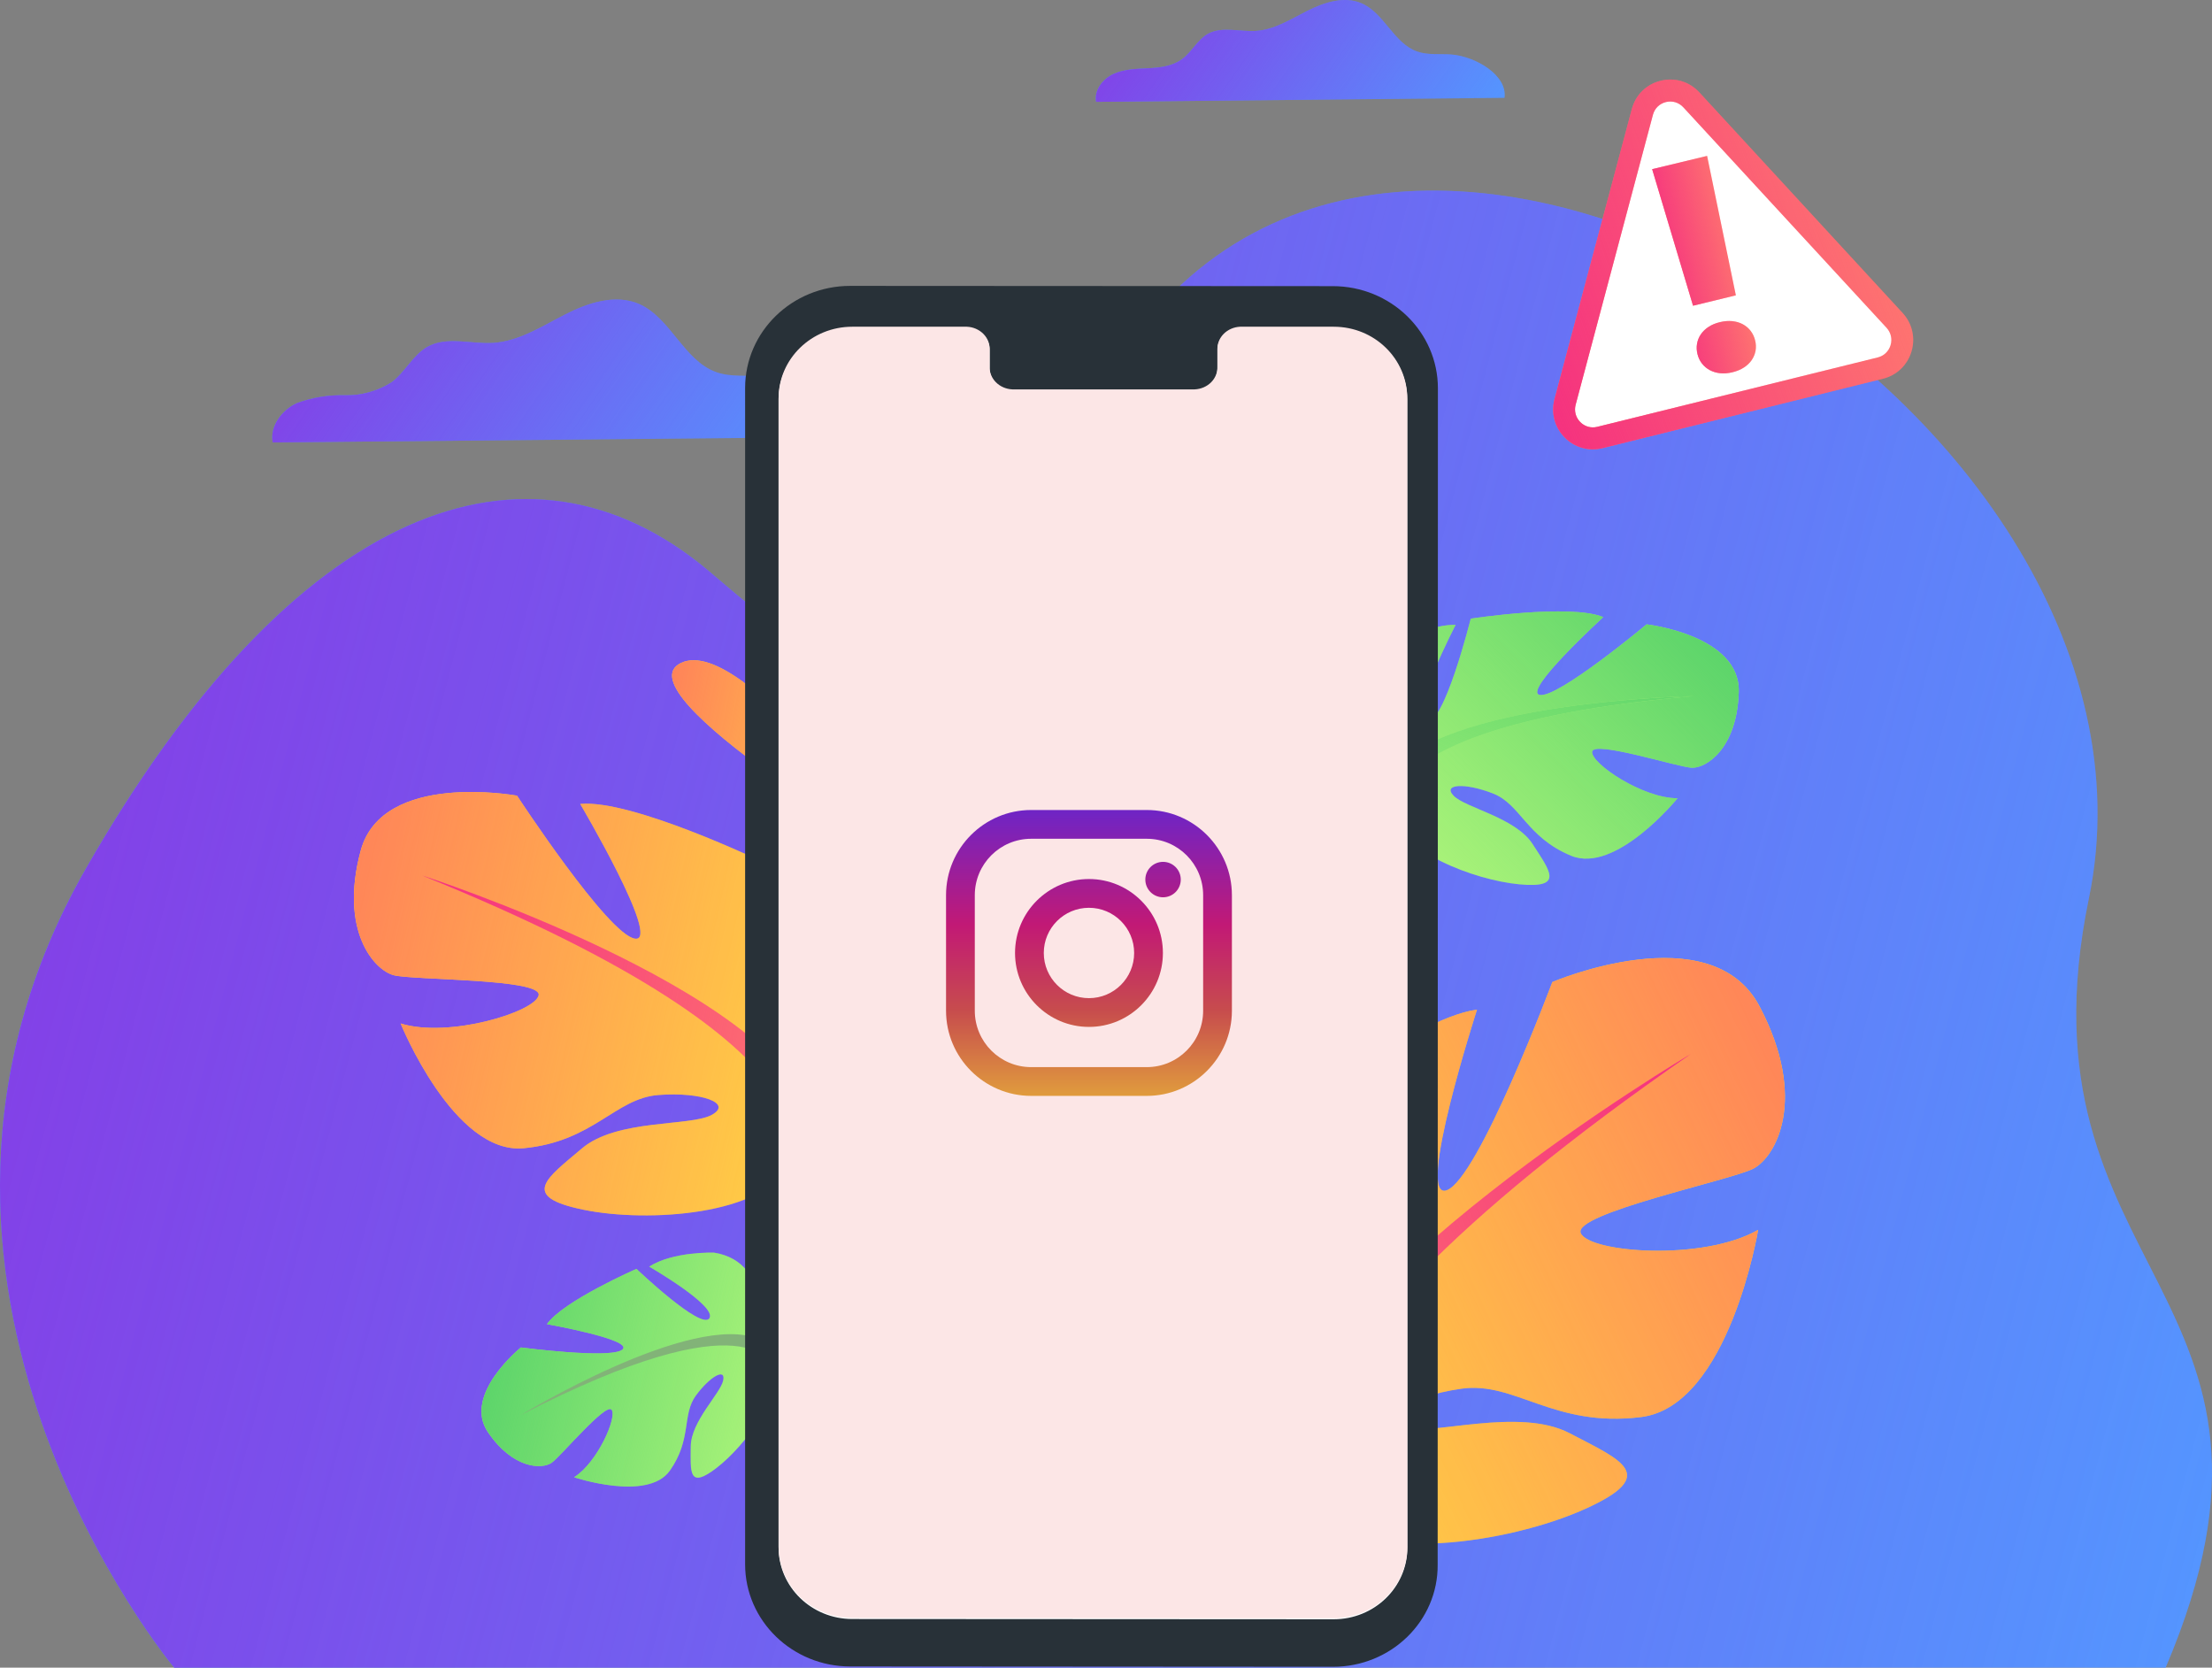 <svg width="325" height="245" viewBox="0 0 325 245" fill="none" xmlns="http://www.w3.org/2000/svg">
<rect x="0" y="0" width="325" height="245" fill="#808080" stroke="none"/>
<path fill-rule="evenodd" clip-rule="evenodd" d="M25.601 245C25.601 245 -22.027 188.119 12.643 127.569C43.403 73.844 77.489 61.805 103.802 83.607C115.008 92.893 133.499 113.584 161.001 58.917C198.503 -15.634 322.015 58.919 306.913 131.993C295.441 187.498 341.822 189.516 318.19 245H25.601Z" fill="#5496FF"/>
<path fill-rule="evenodd" clip-rule="evenodd" d="M25.601 245C25.601 245 -22.027 188.119 12.643 127.569C43.403 73.844 77.489 61.805 103.802 83.607C115.008 92.893 133.499 113.584 161.001 58.917C198.503 -15.634 322.015 58.919 306.913 131.993C295.441 187.498 341.822 189.516 318.19 245H25.601Z" fill="url(#paint0_linear_14378_45422)"/>
<path fill-rule="evenodd" clip-rule="evenodd" d="M133.027 126.747C133.027 126.747 109.332 93.019 100.072 97.391C90.812 101.764 133.027 126.747 133.027 126.747Z" fill="#FFDF40"/>
<path fill-rule="evenodd" clip-rule="evenodd" d="M133.027 126.747C133.027 126.747 109.332 93.019 100.072 97.391C90.812 101.764 133.027 126.747 133.027 126.747Z" fill="url(#paint1_linear_14378_45422)"/>
<path fill-rule="evenodd" clip-rule="evenodd" d="M111.486 196.731C111.486 196.731 113.764 185.447 104.918 184.029C104.918 184.029 98.919 183.818 95.387 186.081C95.387 186.081 105.419 191.873 104.226 193.673C103.033 195.473 93.513 186.413 93.513 186.413C93.513 186.413 82.758 191.123 80.358 194.536C80.358 194.536 93.066 196.799 91.467 198.25C89.868 199.702 76.534 197.959 76.534 197.959C76.534 197.959 67.942 204.88 71.684 210.389C75.426 215.899 79.697 215.859 81.049 214.901C82.401 213.944 89.019 206.034 89.86 207.11C90.702 208.186 87.79 214.864 84.345 217.026C84.345 217.026 95.163 220.669 98.422 216.052C101.68 211.436 100.173 207.847 102.239 205.03C104.304 202.214 106.674 200.895 106.25 202.827C105.827 204.758 101.51 208.818 101.491 212.509C101.472 216.2 101.106 218.888 105.322 215.624C109.538 212.359 115.139 204.811 113.312 200.772C111.486 196.731 111.486 196.731 111.486 196.731Z" fill="#AFF57A"/>
<path fill-rule="evenodd" clip-rule="evenodd" d="M111.486 196.731C111.486 196.731 113.764 185.447 104.918 184.029C104.918 184.029 98.919 183.818 95.387 186.081C95.387 186.081 105.419 191.873 104.226 193.673C103.033 195.473 93.513 186.413 93.513 186.413C93.513 186.413 82.758 191.123 80.358 194.536C80.358 194.536 93.066 196.799 91.467 198.25C89.868 199.702 76.534 197.959 76.534 197.959C76.534 197.959 67.942 204.88 71.684 210.389C75.426 215.899 79.697 215.859 81.049 214.901C82.401 213.944 89.019 206.034 89.86 207.11C90.702 208.186 87.79 214.864 84.345 217.026C84.345 217.026 95.163 220.669 98.422 216.052C101.68 211.436 100.173 207.847 102.239 205.03C104.304 202.214 106.674 200.895 106.25 202.827C105.827 204.758 101.51 208.818 101.491 212.509C101.472 216.2 101.106 218.888 105.322 215.624C109.538 212.359 115.139 204.811 113.312 200.772C111.486 196.731 111.486 196.731 111.486 196.731Z" fill="url(#paint2_linear_14378_45422)"/>
<path fill-rule="evenodd" clip-rule="evenodd" d="M76.438 207.939C76.438 207.939 101.671 192.538 111.487 196.731C111.487 196.731 114.854 199.799 120.649 201.069L122.173 202.378C122.173 202.378 115.071 200.163 113.313 200.772C113.313 200.772 110.709 190.237 76.438 207.939Z" fill="#82B378"/>
<path fill-rule="evenodd" clip-rule="evenodd" d="M119.211 163.802C119.211 163.802 137.534 153.541 128.983 139.615C128.983 139.615 122.142 131.064 114.813 128.865C114.813 128.865 118.722 149.632 114.813 150.12C110.904 150.609 112.126 126.666 112.126 126.666C112.126 126.666 92.825 117.383 85.251 118.115C85.251 118.115 97.223 138.393 93.314 137.905C89.405 137.416 75.967 116.894 75.967 116.894C75.967 116.894 56.178 113.228 53.002 124.956C49.826 136.683 54.956 142.547 57.888 143.279C60.82 144.012 79.632 143.768 79.144 146.211C78.655 148.654 65.951 152.563 58.865 150.365C58.865 150.365 66.684 169.665 76.945 168.688C87.206 167.711 90.382 161.359 96.734 160.87C103.086 160.381 107.728 162.091 104.552 163.802C101.376 165.512 90.626 164.361 85.496 168.723C80.365 173.085 76.212 175.773 85.74 177.727C95.268 179.682 112.37 178.46 115.79 171.131C119.211 163.802 119.211 163.802 119.211 163.802Z" fill="#FFDF40"/>
<path fill-rule="evenodd" clip-rule="evenodd" d="M119.211 163.802C119.211 163.802 137.534 153.541 128.983 139.615C128.983 139.615 122.142 131.064 114.813 128.865C114.813 128.865 118.722 149.632 114.813 150.12C110.904 150.609 112.126 126.666 112.126 126.666C112.126 126.666 92.825 117.383 85.251 118.115C85.251 118.115 97.223 138.393 93.314 137.905C89.405 137.416 75.967 116.894 75.967 116.894C75.967 116.894 56.178 113.228 53.002 124.956C49.826 136.683 54.956 142.547 57.888 143.279C60.82 144.012 79.632 143.768 79.144 146.211C78.655 148.654 65.951 152.563 58.865 150.365C58.865 150.365 66.684 169.665 76.945 168.688C87.206 167.711 90.382 161.359 96.734 160.87C103.086 160.381 107.728 162.091 104.552 163.802C101.376 165.512 90.626 164.361 85.496 168.723C80.365 173.085 76.212 175.773 85.74 177.727C95.268 179.682 112.37 178.46 115.79 171.131C119.211 163.802 119.211 163.802 119.211 163.802Z" fill="url(#paint3_linear_14378_45422)"/>
<path fill-rule="evenodd" clip-rule="evenodd" d="M62.041 128.625C62.041 128.625 113.347 145.238 119.21 163.806C119.21 163.806 118.966 172.112 124.096 181.641V185.305C124.096 185.305 118.722 172.845 115.79 171.135C115.79 171.135 127.272 155.011 62.041 128.625Z" fill="#FF7C6E"/>
<path fill-rule="evenodd" clip-rule="evenodd" d="M62.041 128.625C62.041 128.625 113.347 145.238 119.21 163.806C119.21 163.806 118.966 172.112 124.096 181.641V185.305C124.096 185.305 118.722 172.845 115.79 171.135C115.79 171.135 127.272 155.011 62.041 128.625Z" fill="url(#paint4_linear_14378_45422)"/>
<path fill-rule="evenodd" clip-rule="evenodd" d="M203.929 113.975C203.929 113.975 193.901 103.507 202.354 96.038C202.354 96.038 208.594 91.771 213.875 91.797C213.875 91.797 207.108 104.719 209.59 105.829C212.072 106.94 216.093 90.888 216.093 90.888C216.093 90.888 230.706 88.65 235.559 90.663C235.559 90.663 223.567 101.635 226.245 102.1C228.925 102.566 241.933 91.727 241.933 91.727C241.933 91.727 255.737 93.299 255.469 101.681C255.201 110.063 250.631 112.898 248.548 112.791C246.465 112.684 234.095 108.729 233.925 110.441C233.756 112.153 241.354 117.294 246.475 117.272C246.475 117.272 237.422 128.437 230.845 125.722C224.268 123.008 223.453 118.175 219.357 116.571C215.263 114.968 211.854 115.161 213.605 116.93C215.357 118.699 222.686 120.109 225.193 124.022C227.7 127.935 229.9 130.547 223.216 129.917C216.532 129.286 205.488 125.03 204.709 119.503C203.929 113.975 203.929 113.975 203.929 113.975Z" fill="#AFF57A"/>
<path fill-rule="evenodd" clip-rule="evenodd" d="M203.929 113.975C203.929 113.975 193.901 103.507 202.354 96.038C202.354 96.038 208.594 91.771 213.875 91.797C213.875 91.797 207.108 104.719 209.59 105.829C212.072 106.94 216.093 90.888 216.093 90.888C216.093 90.888 230.706 88.65 235.559 90.663C235.559 90.663 223.567 101.635 226.245 102.1C228.925 102.566 241.933 91.727 241.933 91.727C241.933 91.727 255.737 93.299 255.469 101.681C255.201 110.063 250.631 112.898 248.548 112.791C246.465 112.684 234.095 108.729 233.925 110.441C233.756 112.153 241.354 117.294 246.475 117.272C246.475 117.272 237.422 128.437 230.845 125.722C224.268 123.008 223.453 118.175 219.357 116.571C215.263 114.968 211.854 115.161 213.605 116.93C215.357 118.699 222.686 120.109 225.193 124.022C227.7 127.935 229.9 130.547 223.216 129.917C216.532 129.286 205.488 125.03 204.709 119.503C203.929 113.975 203.929 113.975 203.929 113.975Z" fill="url(#paint5_linear_14378_45422)"/>
<path fill-rule="evenodd" clip-rule="evenodd" d="M248.763 102.277C248.763 102.277 211.544 102.9 203.93 113.975C203.93 113.975 202.416 119.507 197.107 124.762L196.369 127.183C196.369 127.183 202.429 120.04 204.71 119.503C204.71 119.503 200.38 106.543 248.763 102.277Z" fill="#AFF57A"/>
<path fill-rule="evenodd" clip-rule="evenodd" d="M248.763 102.277C248.763 102.277 211.544 102.9 203.93 113.975C203.93 113.975 202.416 119.507 197.107 124.762L196.369 127.183C196.369 127.183 202.429 120.04 204.71 119.503C204.71 119.503 200.38 106.543 248.763 102.277Z" fill="url(#paint6_linear_14378_45422)"/>
<path fill-rule="evenodd" clip-rule="evenodd" d="M187.876 213.82C187.876 213.82 162.535 206.262 169.204 186.796C169.204 186.796 175.253 174.405 183.652 169.684C183.652 169.684 184.572 196.276 189.509 195.799C194.446 195.322 186.348 166.242 186.348 166.242C186.348 166.242 207.503 149.517 217.011 148.33C217.011 148.33 207.89 176.543 212.558 174.866C217.226 173.188 228.081 144.271 228.081 144.271C228.081 144.271 251.385 134.314 258.519 147.848C265.653 161.381 260.965 169.999 257.565 171.708C254.165 173.416 230.984 178.3 232.257 181.167C233.531 184.034 250.217 185.336 258.316 180.682C258.316 180.682 254.029 206.55 241.153 208.177C228.276 209.804 222.623 202.874 214.684 204.024C206.745 205.175 201.513 208.555 205.887 209.781C210.26 211.007 223.151 206.631 230.656 210.577C238.162 214.522 244.005 216.68 232.837 221.707C221.669 226.734 200.32 229.946 194.098 221.883C187.876 213.82 187.876 213.82 187.876 213.82Z" fill="#FFDF40"/>
<path fill-rule="evenodd" clip-rule="evenodd" d="M187.876 213.82C187.876 213.82 162.535 206.262 169.204 186.796C169.204 186.796 175.253 174.405 183.652 169.684C183.652 169.684 184.572 196.276 189.509 195.799C194.446 195.322 186.348 166.242 186.348 166.242C186.348 166.242 207.503 149.517 217.011 148.33C217.011 148.33 207.89 176.543 212.558 174.866C217.226 173.188 228.081 144.271 228.081 144.271C228.081 144.271 251.385 134.314 258.519 147.848C265.653 161.381 260.965 169.999 257.565 171.708C254.165 173.416 230.984 178.3 232.257 181.167C233.531 184.034 250.217 185.336 258.316 180.682C258.316 180.682 254.029 206.55 241.153 208.177C228.276 209.804 222.623 202.874 214.684 204.024C206.745 205.175 201.513 208.555 205.887 209.781C210.26 211.007 223.151 206.631 230.656 210.577C238.162 214.522 244.005 216.68 232.837 221.707C221.669 226.734 200.32 229.946 194.098 221.883C187.876 213.82 187.876 213.82 187.876 213.82Z" fill="url(#paint7_linear_14378_45422)"/>
<path fill-rule="evenodd" clip-rule="evenodd" d="M248.422 154.844C248.422 154.844 189.963 189.393 187.876 213.822C187.876 213.822 190.465 223.961 186.787 237.081L187.797 241.584C187.797 241.584 190.967 224.794 194.098 221.885C194.098 221.885 175.546 205.238 248.422 154.844Z" fill="#FF7C6E"/>
<path fill-rule="evenodd" clip-rule="evenodd" d="M248.422 154.844C248.422 154.844 189.963 189.393 187.876 213.822C187.876 213.822 190.465 223.961 186.787 237.081L187.797 241.584C187.797 241.584 190.967 224.794 194.098 221.885C194.098 221.885 175.546 205.238 248.422 154.844Z" fill="url(#paint8_linear_14378_45422)"/>
<path d="M122.956 64.21C123.598 59.536 117.084 55.688 112.199 55.287C109.868 55.086 107.45 55.45 105.242 54.673C100.468 52.981 98.556 46.702 93.88 44.646C90.389 43.155 86.38 44.483 83 46.213C79.62 47.943 76.265 50.123 72.49 50.374C69.209 50.587 65.631 49.346 62.757 50.975C60.611 52.229 59.488 54.735 57.514 56.177C55.46 57.467 53.082 58.124 50.668 58.069C48.261 58.003 45.862 58.398 43.599 59.235C41.416 60.25 39.615 62.606 40.071 65L122.956 64.21Z" fill="#5496FF"/>
<path d="M122.956 64.21C123.598 59.536 117.084 55.688 112.199 55.287C109.868 55.086 107.45 55.45 105.242 54.673C100.468 52.981 98.556 46.702 93.88 44.646C90.389 43.155 86.38 44.483 83 46.213C79.62 47.943 76.265 50.123 72.49 50.374C69.209 50.587 65.631 49.346 62.757 50.975C60.611 52.229 59.488 54.735 57.514 56.177C55.46 57.467 53.082 58.124 50.668 58.069C48.261 58.003 45.862 58.398 43.599 59.235C41.416 60.25 39.615 62.606 40.071 65L122.956 64.21Z" fill="url(#paint9_linear_14378_45422)"/>
<path d="M221.056 14.373C221.512 11.037 216.8 8.292 213.261 8.004C211.576 7.87 209.827 8.13 208.226 7.568C204.764 6.368 203.381 1.887 199.996 0.462C197.475 -0.606 194.56 0.35 192.11 1.578C189.659 2.807 187.243 4.387 184.505 4.542C182.124 4.689 179.54 3.84 177.482 4.97C175.93 5.841 175.123 7.625 173.69 8.678C172.258 9.731 170.467 9.935 168.725 10.026C166.984 10.117 165.214 10.139 163.613 10.862C162.012 11.585 160.727 13.257 161.05 14.963L221.056 14.373Z" fill="#5496FF"/>
<path d="M221.056 14.373C221.512 11.037 216.8 8.292 213.261 8.004C211.576 7.87 209.827 8.13 208.226 7.568C204.764 6.368 203.381 1.887 199.996 0.462C197.475 -0.606 194.56 0.35 192.11 1.578C189.659 2.807 187.243 4.387 184.505 4.542C182.124 4.689 179.54 3.84 177.482 4.97C175.93 5.841 175.123 7.625 173.69 8.678C172.258 9.731 170.467 9.935 168.725 10.026C166.984 10.117 165.214 10.139 163.613 10.862C162.012 11.585 160.727 13.257 161.05 14.963L221.056 14.373Z" fill="url(#paint10_linear_14378_45422)"/>
<path d="M195.851 244.871L124.926 244.825C116.401 244.825 109.477 238.101 109.477 229.812V57.007C109.477 48.717 116.401 41.993 124.926 42L195.816 42.039C204.348 42.039 211.265 48.763 211.265 57.052L211.23 229.857C211.3 238.153 204.383 244.871 195.851 244.871Z" fill="#283138"/>
<path d="M195.957 48.156H182.207C181.279 48.198 180.407 48.579 179.782 49.214C179.157 49.85 178.829 50.689 178.871 51.547V53.971C178.913 54.83 178.585 55.67 177.958 56.306C177.332 56.941 176.458 57.321 175.529 57.362H148.739C147.81 57.32 146.937 56.938 146.311 56.301C145.686 55.664 145.359 54.824 145.403 53.964V51.547C145.445 50.689 145.118 49.85 144.492 49.214C143.867 48.579 142.995 48.198 142.067 48.156H125.214C119.238 48.156 114.393 52.866 114.393 58.674V227.334C114.393 233.136 119.231 237.846 125.2 237.852L195.957 237.891C201.933 237.891 206.778 233.188 206.778 227.38L206.764 58.694C206.764 52.847 201.933 48.156 195.957 48.156Z" fill="white"/>
<path d="M195.957 48H182.207C181.279 48.042 180.407 48.423 179.782 49.058C179.157 49.694 178.829 50.533 178.871 51.391V53.814C178.913 54.674 178.585 55.514 177.958 56.15C177.332 56.785 176.458 57.165 175.529 57.205H148.739C147.81 57.163 146.937 56.782 146.311 56.145C145.686 55.508 145.359 54.667 145.403 53.808V51.391C145.445 50.533 145.118 49.694 144.492 49.058C143.867 48.423 142.995 48.042 142.067 48H125.214C119.238 48 114.393 52.71 114.393 58.518V227.178C114.393 232.979 119.231 237.689 125.2 237.696L195.957 237.735C201.933 237.735 206.778 233.031 206.778 227.224L206.764 58.537C206.764 52.69 201.933 48 195.957 48Z" fill="#FCE6E6"/>
<path d="M276.718 53.596L234.508 63.969C231.303 64.757 228.432 61.871 229.295 58.727L241.043 15.884C241.935 12.634 246.105 11.609 248.415 14.072L278.876 46.541C281.111 48.923 279.922 52.808 276.718 53.596Z" fill="white"/>
<path d="M244.765 14.993C243.821 15.227 243.108 15.928 242.857 16.87L231.502 59.462C231.26 60.373 231.508 61.319 232.166 61.993C232.825 62.668 233.762 62.935 234.675 62.709L275.886 52.511C276.799 52.285 277.504 51.611 277.773 50.707C278.042 49.804 277.822 48.851 277.183 48.158L247.326 15.764C246.665 15.048 245.708 14.76 244.765 14.993ZM276.659 55.641L235.447 65.84C233.42 66.341 231.337 65.747 229.874 64.249C228.411 62.752 227.86 60.649 228.4 58.625L239.754 16.033C240.312 13.94 241.896 12.381 243.992 11.863C246.088 11.344 248.215 11.985 249.682 13.576L279.54 45.97C280.959 47.509 281.449 49.627 280.851 51.634C280.253 53.642 278.686 55.14 276.659 55.641Z" fill="#FF7C6E"/>
<path d="M244.765 14.993C243.821 15.227 243.108 15.928 242.857 16.87L231.502 59.462C231.26 60.373 231.508 61.319 232.166 61.993C232.825 62.668 233.762 62.935 234.675 62.709L275.886 52.511C276.799 52.285 277.504 51.611 277.773 50.707C278.042 49.804 277.822 48.851 277.183 48.158L247.326 15.764C246.665 15.048 245.708 14.76 244.765 14.993ZM276.659 55.641L235.447 65.84C233.42 66.341 231.337 65.747 229.874 64.249C228.411 62.752 227.86 60.649 228.4 58.625L239.754 16.033C240.312 13.94 241.896 12.381 243.992 11.863C246.088 11.344 248.215 11.985 249.682 13.576L279.54 45.97C280.959 47.509 281.449 49.627 280.851 51.634C280.253 53.642 278.686 55.14 276.659 55.641Z" fill="url(#paint11_linear_14378_45422)"/>
<path d="M255.043 43.39L248.751 44.914L242.744 24.855L250.818 22.9L255.043 43.39ZM249.409 52.041C249.275 51.511 249.252 50.995 249.339 50.496C249.426 49.997 249.612 49.538 249.895 49.119C250.179 48.701 250.555 48.336 251.025 48.026C251.493 47.717 252.051 47.483 252.698 47.327C253.344 47.17 253.953 47.121 254.524 47.179C255.095 47.237 255.606 47.387 256.056 47.627C256.506 47.868 256.889 48.19 257.204 48.592C257.518 48.993 257.742 49.46 257.876 49.99C258.01 50.521 258.033 51.033 257.943 51.523C257.854 52.015 257.667 52.47 257.384 52.888C257.1 53.307 256.719 53.672 256.241 53.984C255.764 54.296 255.201 54.531 254.555 54.687C253.908 54.844 253.304 54.892 252.742 54.832C252.179 54.772 251.673 54.621 251.223 54.38C250.773 54.14 250.391 53.822 250.079 53.428C249.766 53.034 249.543 52.572 249.409 52.041Z" fill="#FF7C6E"/>
<path d="M255.043 43.39L248.751 44.914L242.744 24.855L250.818 22.9L255.043 43.39ZM249.409 52.041C249.275 51.511 249.252 50.995 249.339 50.496C249.426 49.997 249.612 49.538 249.895 49.119C250.179 48.701 250.555 48.336 251.025 48.026C251.493 47.717 252.051 47.483 252.698 47.327C253.344 47.17 253.953 47.121 254.524 47.179C255.095 47.237 255.606 47.387 256.056 47.627C256.506 47.868 256.889 48.19 257.204 48.592C257.518 48.993 257.742 49.46 257.876 49.99C258.01 50.521 258.033 51.033 257.943 51.523C257.854 52.015 257.667 52.47 257.384 52.888C257.1 53.307 256.719 53.672 256.241 53.984C255.764 54.296 255.201 54.531 254.555 54.687C253.908 54.844 253.304 54.892 252.742 54.832C252.179 54.772 251.673 54.621 251.223 54.38C250.773 54.14 250.391 53.822 250.079 53.428C249.766 53.034 249.543 52.572 249.409 52.041Z" fill="url(#paint12_linear_14378_45422)"/>
<path d="M168.486 119H151.51C144.611 119 138.998 124.613 138.998 131.512V148.488C138.998 155.387 144.611 161 151.51 161H168.486C175.385 161 180.998 155.387 180.998 148.488V131.512C180.998 124.613 175.385 119 168.486 119ZM176.773 148.488C176.773 153.065 173.063 156.775 168.486 156.775H151.51C146.933 156.775 143.223 153.065 143.223 148.488V131.512C143.223 126.935 146.933 123.225 151.51 123.225H168.486C173.063 123.225 176.773 126.935 176.773 131.512V148.488Z" fill="url(#paint13_linear_14378_45422)"/>
<path d="M159.997 129.141C154.008 129.141 149.135 134.014 149.135 140.003C149.135 145.993 154.008 150.866 159.997 150.866C165.987 150.866 170.86 145.993 170.86 140.003C170.86 134.014 165.987 129.141 159.997 129.141ZM159.997 146.641C156.332 146.641 153.36 143.669 153.36 140.003C153.36 136.338 156.332 133.366 159.997 133.366C163.663 133.366 166.635 136.338 166.635 140.003C166.635 143.669 163.663 146.641 159.997 146.641Z" fill="url(#paint14_linear_14378_45422)"/>
<path d="M170.882 131.823C172.32 131.823 173.485 130.658 173.485 129.22C173.485 127.783 172.32 126.617 170.882 126.617C169.445 126.617 168.279 127.783 168.279 129.22C168.279 130.658 169.445 131.823 170.882 131.823Z" fill="url(#paint15_linear_14378_45422)"/>
<defs>
<linearGradient id="paint0_linear_14378_45422" x1="325" y1="245" x2="-32.305" y2="151.646" gradientUnits="userSpaceOnUse">
<stop stop-color="#8739E5" stop-opacity="0"/>
<stop offset="1" stop-color="#8739E5"/>
</linearGradient>
<linearGradient id="paint1_linear_14378_45422" x1="133.027" y1="126.747" x2="94.328" y2="118.967" gradientUnits="userSpaceOnUse">
<stop stop-color="#FF8359" stop-opacity="0"/>
<stop offset="1" stop-color="#FF8359"/>
</linearGradient>
<linearGradient id="paint2_linear_14378_45422" x1="113.668" y1="218.391" x2="65.537" y2="207.903" gradientUnits="userSpaceOnUse">
<stop stop-color="#54D169" stop-opacity="0"/>
<stop offset="1" stop-color="#54D169"/>
</linearGradient>
<linearGradient id="paint3_linear_14378_45422" x1="131.257" y1="178.558" x2="42.556" y2="158.843" gradientUnits="userSpaceOnUse">
<stop stop-color="#FF8359" stop-opacity="0"/>
<stop offset="1" stop-color="#FF8359"/>
</linearGradient>
<linearGradient id="paint4_linear_14378_45422" x1="124.096" y1="185.305" x2="53.781" y2="171.875" gradientUnits="userSpaceOnUse">
<stop stop-color="#F5317F" stop-opacity="0"/>
<stop offset="1" stop-color="#F5317F"/>
</linearGradient>
<linearGradient id="paint5_linear_14378_45422" x1="216.204" y1="138.484" x2="260.332" y2="94.894" gradientUnits="userSpaceOnUse">
<stop stop-color="#54D169" stop-opacity="0"/>
<stop offset="1" stop-color="#54D169"/>
</linearGradient>
<linearGradient id="paint6_linear_14378_45422" x1="200.116" y1="133.097" x2="222.869" y2="81.685" gradientUnits="userSpaceOnUse">
<stop stop-color="#54D169" stop-opacity="0"/>
<stop offset="1" stop-color="#54D169"/>
</linearGradient>
<linearGradient id="paint7_linear_14378_45422" x1="177.142" y1="235.271" x2="280.692" y2="186.605" gradientUnits="userSpaceOnUse">
<stop stop-color="#FF8359" stop-opacity="0"/>
<stop offset="1" stop-color="#FF8359"/>
</linearGradient>
<linearGradient id="paint8_linear_14378_45422" x1="187.797" y1="241.584" x2="270.489" y2="205.707" gradientUnits="userSpaceOnUse">
<stop stop-color="#F5317F" stop-opacity="0"/>
<stop offset="1" stop-color="#F5317F"/>
</linearGradient>
<linearGradient id="paint9_linear_14378_45422" x1="123" y1="65" x2="56.93" y2="19.445" gradientUnits="userSpaceOnUse">
<stop stop-color="#8739E5" stop-opacity="0"/>
<stop offset="1" stop-color="#8739E5"/>
</linearGradient>
<linearGradient id="paint10_linear_14378_45422" x1="221.086" y1="14.963" x2="173.749" y2="-18.199" gradientUnits="userSpaceOnUse">
<stop stop-color="#8739E5" stop-opacity="0"/>
<stop offset="1" stop-color="#8739E5"/>
</linearGradient>
<linearGradient id="paint11_linear_14378_45422" x1="274.325" y1="7.001" x2="215.439" y2="27.66" gradientUnits="userSpaceOnUse">
<stop stop-color="#F5317F" stop-opacity="0"/>
<stop offset="1" stop-color="#F5317F"/>
</linearGradient>
<linearGradient id="paint12_linear_14378_45422" x1="253.503" y1="22.471" x2="240.913" y2="25.262" gradientUnits="userSpaceOnUse">
<stop stop-color="#F5317F" stop-opacity="0"/>
<stop offset="1" stop-color="#F5317F"/>
</linearGradient>
<linearGradient id="paint13_linear_14378_45422" x1="159.998" y1="160.878" x2="159.998" y2="119.326" gradientUnits="userSpaceOnUse">
<stop stop-color="#E09B3D"/>
<stop offset="0.3" stop-color="#C74C4D"/>
<stop offset="0.6" stop-color="#C21975"/>
<stop offset="1" stop-color="#7024C4"/>
</linearGradient>
<linearGradient id="paint14_linear_14378_45422" x1="159.997" y1="160.881" x2="159.997" y2="119.33" gradientUnits="userSpaceOnUse">
<stop stop-color="#E09B3D"/>
<stop offset="0.3" stop-color="#C74C4D"/>
<stop offset="0.6" stop-color="#C21975"/>
<stop offset="1" stop-color="#7024C4"/>
</linearGradient>
<linearGradient id="paint15_linear_14378_45422" x1="170.882" y1="160.879" x2="170.882" y2="119.327" gradientUnits="userSpaceOnUse">
<stop stop-color="#E09B3D"/>
<stop offset="0.3" stop-color="#C74C4D"/>
<stop offset="0.6" stop-color="#C21975"/>
<stop offset="1" stop-color="#7024C4"/>
</linearGradient>
</defs>
</svg>
